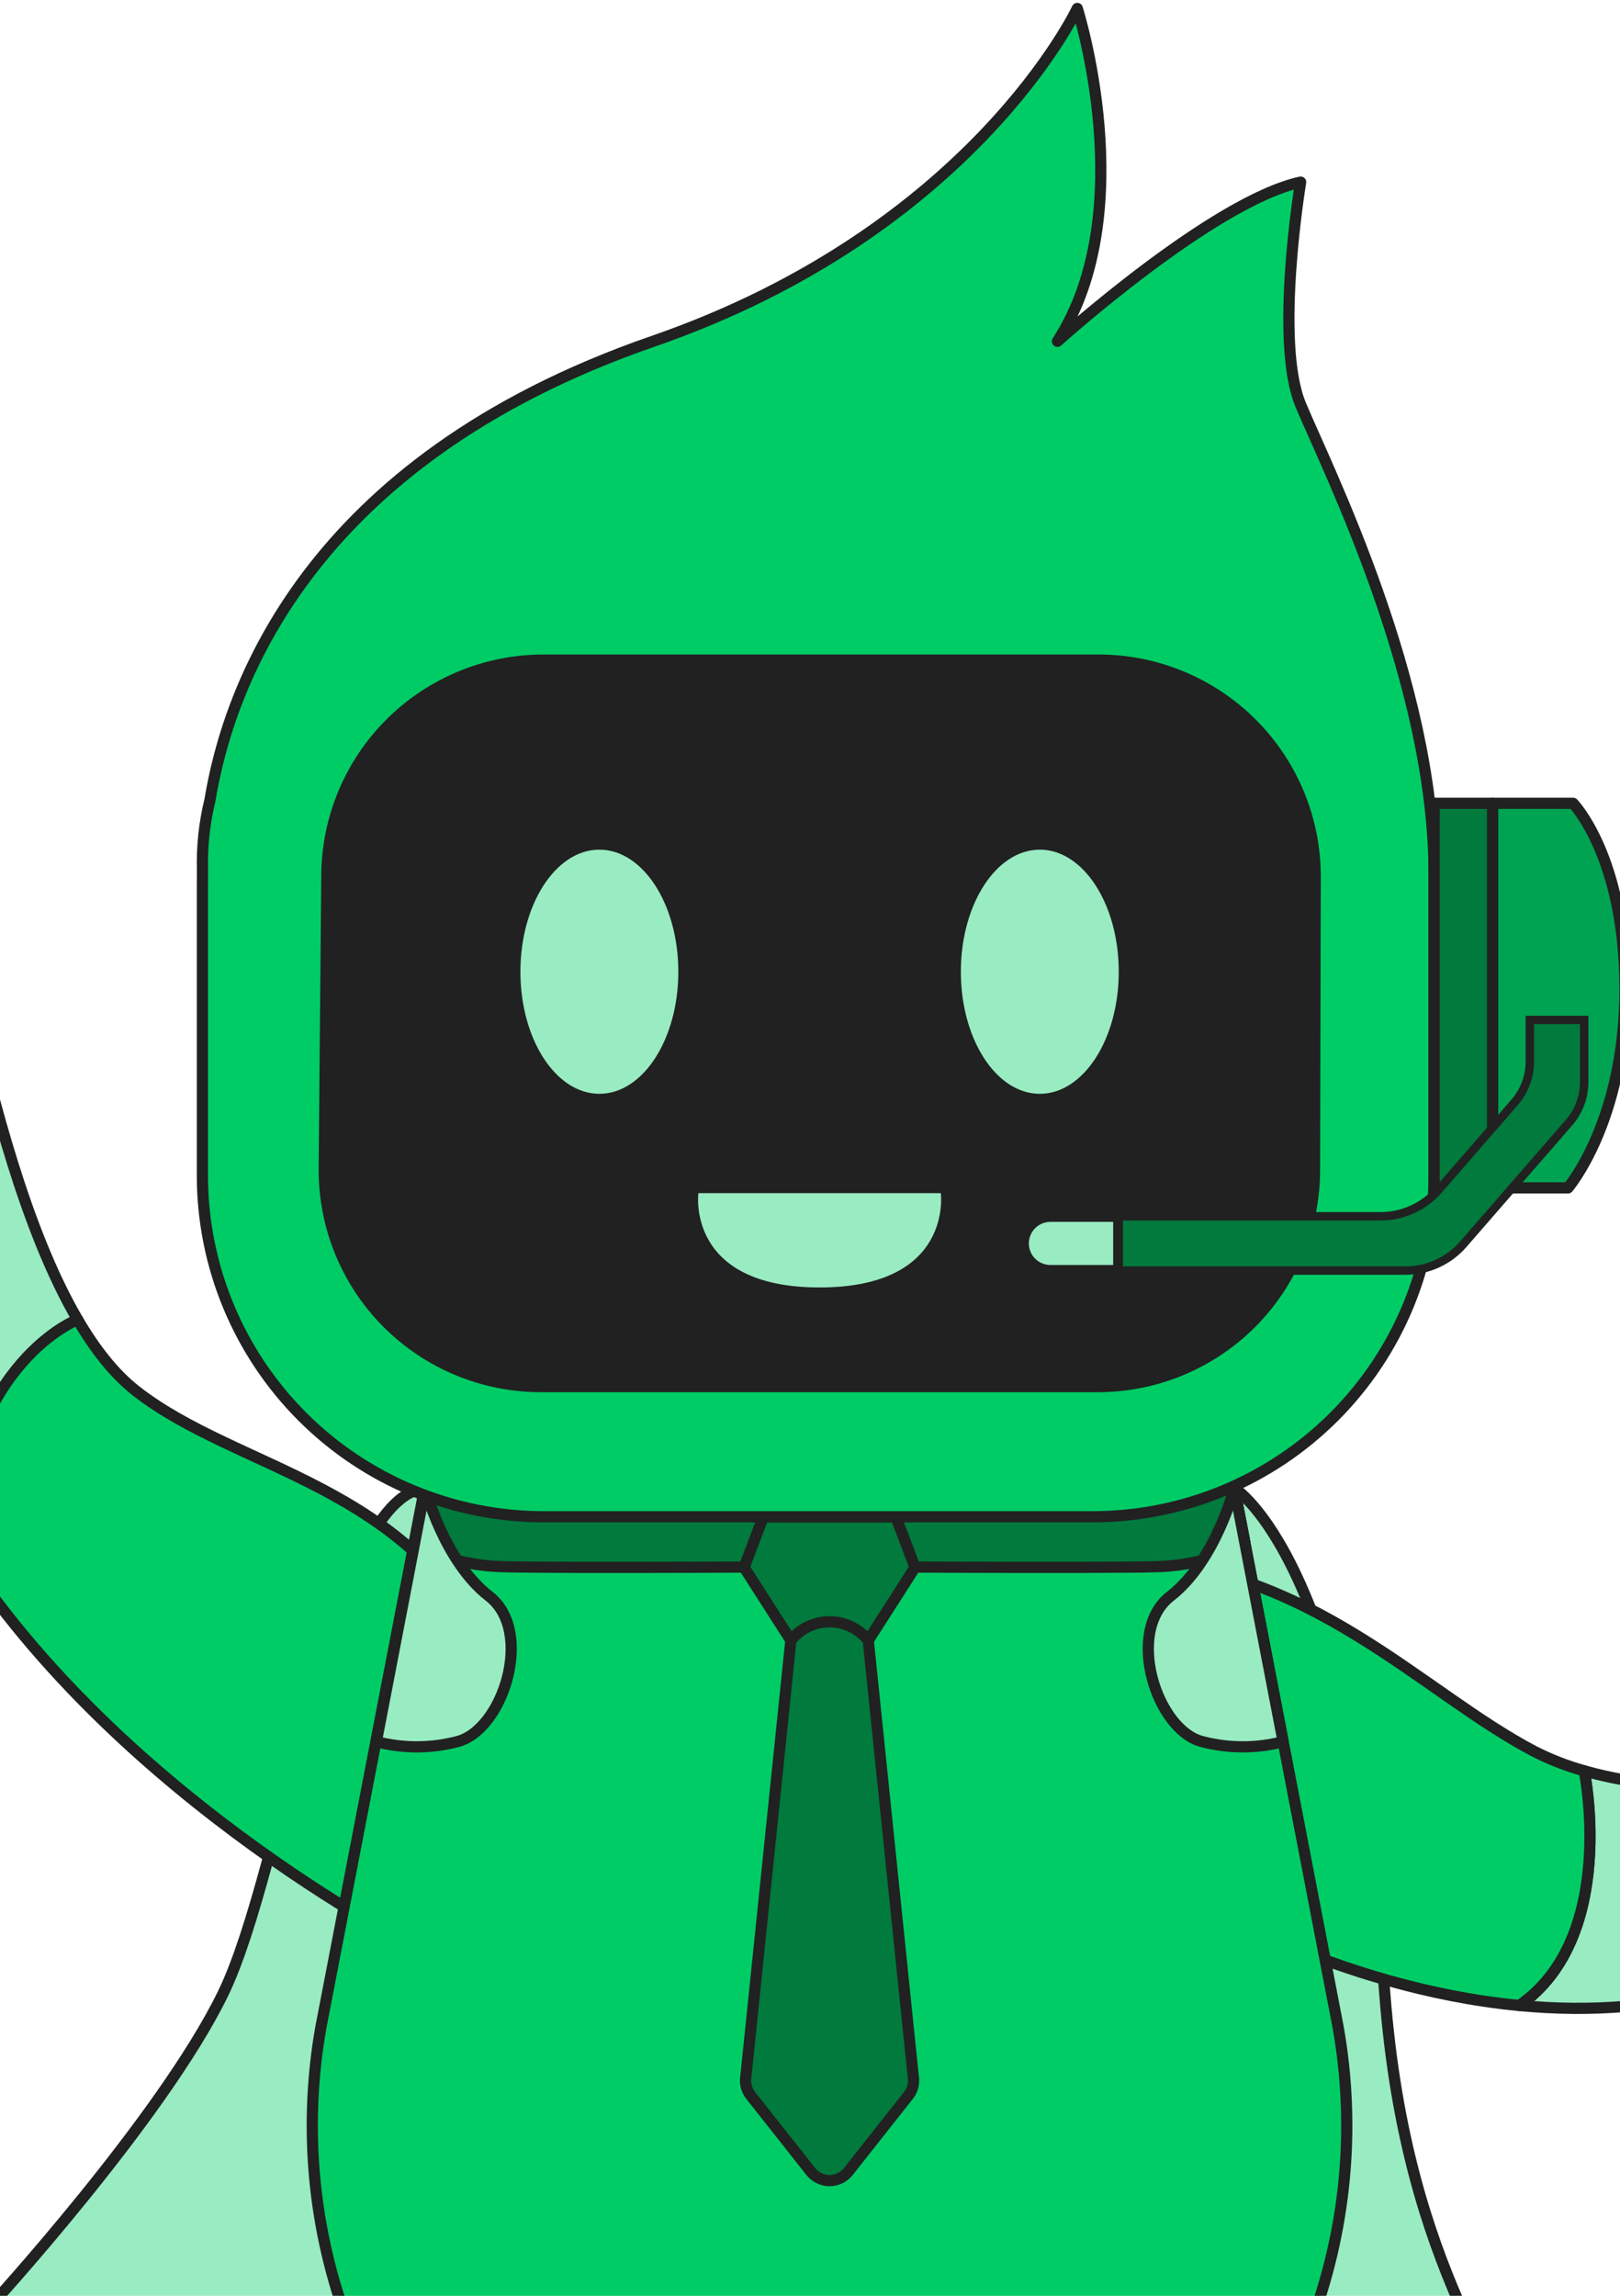 <svg width="252" height="357" viewBox="0 0 252 357" fill="none" xmlns="http://www.w3.org/2000/svg">
<g clip-path="url(#clip0_1831_18055)">
<path d="M192.008 231.413C192.008 231.413 210.302 242.3 215.409 309.98C218.813 354.418 235.708 369.725 236.339 381.628C236.339 381.628 216.264 371.424 211.013 381.628C205.763 391.832 204.237 392.965 189.112 389.564C173.987 386.164 167.507 379.191 149.465 386.73C131.423 394.269 137.176 369.913 112.959 375.014C88.742 380.115 86.432 381.628 76.218 386.73C66.004 391.832 66.3 377.66 55.529 377.66C44.758 377.66 45.011 387.486 36.31 385.974C27.609 384.462 22.392 364.054 15.543 360.086C8.695 356.118 -1.812 358.953 -1.812 358.953C-1.812 358.953 25.206 329.53 34.708 309.98C44.211 290.43 51.203 233.12 66.069 231.413C80.934 229.706 189.978 229.383 192.008 231.413Z" fill="#99EBC2" stroke="#212121" stroke-width="1.742" stroke-linejoin="round"/>
<path d="M302.983 286.512C282.858 309.271 258.07 313.938 236.339 311.86C251.786 301.174 246.431 275.366 246.431 275.366C261.978 279.803 283.283 278.156 297.463 276.207C298.725 276.035 300.009 276.252 301.144 276.83C302.278 277.408 303.209 278.32 303.81 279.442C304.411 280.564 304.654 281.842 304.506 283.106C304.358 284.37 303.827 285.559 302.983 286.512Z" fill="#99EBC2" stroke="#212121" stroke-width="1.742" stroke-linejoin="round"/>
<path d="M236.336 311.86C207.538 309.113 184.124 294.515 184.124 294.515L174.695 242.295C204.097 243.608 221.019 263.084 238.61 272.317C241.107 273.595 243.727 274.616 246.431 275.366C246.431 275.366 251.786 301.174 236.336 311.86Z" fill="#00CC66" stroke="#212121" stroke-width="1.742" stroke-linejoin="round"/>
<path d="M12.079 205.207C12.079 205.207 -4.887 211.679 -6.801 239.968C-21.203 217.238 -28.619 189.152 -16.676 156.855C-14.596 151.239 -5.642 152.109 -4.26 157.733C-1.201 170.18 3.795 191.056 12.079 205.207Z" fill="#99EBC2" stroke="#212121" stroke-width="1.742" stroke-linejoin="round"/>
<path d="M76.218 257.356L66.755 304.018C66.755 304.018 18.876 280.496 -6.799 239.968C-4.885 211.679 12.081 205.207 12.081 205.207C14.737 209.752 17.732 213.599 21.114 216.252C37.026 228.743 63.759 230.706 76.218 257.356Z" fill="#00CC66" stroke="#212121" stroke-width="1.742" stroke-linejoin="round"/>
<path d="M203.704 361.867L176.872 439.264C176.147 441.152 174.867 442.777 173.199 443.924C171.531 445.07 169.555 445.685 167.531 445.687H147.684C145.287 445.685 142.969 444.823 141.154 443.258C139.339 441.692 138.147 439.528 137.795 437.158L130.331 386.915C130.284 386.606 130.128 386.324 129.891 386.12C129.654 385.916 129.352 385.804 129.039 385.804C128.726 385.804 128.423 385.916 128.186 386.12C127.949 386.324 127.793 386.606 127.747 386.915L120.281 437.166C119.927 439.534 118.734 441.697 116.919 443.26C115.104 444.824 112.788 445.685 110.391 445.687H90.545C88.52 445.686 86.543 445.071 84.876 443.925C83.208 442.778 81.927 441.154 81.202 439.265L54.369 361.876C48.681 347.015 47.144 330.888 49.921 315.221L64.422 239.968L66.07 231.411H192.009L208.153 315.221C210.93 330.886 209.393 347.009 203.704 361.867Z" fill="#00CC66" stroke="#212121" stroke-width="1.742" stroke-linejoin="round"/>
<path d="M192.015 231.412H66.069L64.421 239.969C64.421 239.969 69.46 243.371 78.156 243.622C86.852 243.874 129.045 243.622 129.045 243.622C129.045 243.622 171.231 243.874 179.933 243.622C188.635 243.37 193.667 239.969 193.667 239.969L192.015 231.412Z" fill="#007A3D" stroke="#212121" stroke-width="1.742" stroke-linejoin="round"/>
<path d="M135.063 255.087L134.786 249.166L129.043 248.221L123.298 249.166L123.022 255.087L116.021 322.93C115.936 323.441 115.958 323.964 116.087 324.466C116.216 324.968 116.449 325.437 116.77 325.843L126.126 337.68C126.474 338.12 126.917 338.475 127.422 338.72C127.927 338.964 128.481 339.091 129.042 339.091C129.604 339.091 130.157 338.964 130.663 338.72C131.168 338.475 131.611 338.12 131.959 337.68L141.315 325.843C141.636 325.437 141.869 324.968 141.998 324.466C142.127 323.964 142.149 323.441 142.064 322.93L135.063 255.087Z" fill="#007A3D" stroke="#212121" stroke-width="1.742" stroke-linejoin="round"/>
<path d="M139.351 235.862H118.735L115.75 243.733L123.022 255.087C123.743 254.183 124.659 253.453 125.701 252.951C126.744 252.45 127.886 252.189 129.043 252.189C130.2 252.189 131.342 252.45 132.384 252.951C133.426 253.453 134.342 254.183 135.063 255.087L142.335 243.733L139.351 235.862Z" fill="#007A3D" stroke="#212121" stroke-width="1.742" stroke-linejoin="round"/>
<path d="M192.008 231.412C192.008 231.412 189.117 242.742 182.057 248.22C174.998 253.697 179.903 269.068 187.033 270.832C191.154 271.906 195.481 271.906 199.602 270.832L192.008 231.412Z" fill="#99EBC2" stroke="#212121" stroke-width="1.742" stroke-linejoin="round"/>
<path d="M66.136 231.412C66.136 231.412 69.027 242.742 76.087 248.22C83.147 253.698 78.241 269.068 71.112 270.832C66.991 271.906 62.663 271.906 58.542 270.832L66.136 231.412Z" fill="#99EBC2" stroke="#212121" stroke-width="1.742" stroke-linejoin="round"/>
<path d="M202.32 62.928C198.208 53.07 202.32 28.321 202.32 28.321C188.651 31.299 164.493 53.073 164.493 53.073C177.599 32.807 167.577 1.316 167.577 1.316C167.577 1.316 151.383 35.857 101.586 53.073C47.385 71.807 35.455 107.523 32.666 124.39C31.79 127.961 31.397 131.635 31.498 135.311C31.498 135.723 31.482 138.08 31.482 138.08V182.77C31.482 189.742 32.857 196.646 35.527 203.087C38.198 209.529 42.112 215.382 47.047 220.312C51.981 225.242 57.84 229.152 64.287 231.821C70.735 234.489 77.645 235.862 84.624 235.862H169.939C184.033 235.862 197.55 230.268 207.516 220.311C217.482 210.355 223.081 196.851 223.081 182.77V135.942C223.083 105.854 206.431 72.787 202.32 62.928Z" fill="#00CC66" stroke="#212121" stroke-width="1.742" stroke-linejoin="round"/>
<path d="M170.779 216.491H84.137C79.572 216.491 75.052 215.588 70.838 213.833C66.624 212.079 62.8 209.508 59.586 206.268C56.372 203.029 53.832 199.186 52.113 194.961C50.394 190.736 49.53 186.213 49.57 181.652L49.974 136.005C50.055 126.899 53.732 118.194 60.206 111.783C66.68 105.373 75.426 101.777 84.541 101.777H170.892C175.439 101.777 179.94 102.673 184.14 104.414C188.339 106.155 192.153 108.706 195.364 111.921C198.575 115.137 201.12 118.954 202.852 123.153C204.584 127.353 205.47 131.852 205.459 136.395L205.348 182.041C205.326 191.186 201.674 199.948 195.193 206.407C188.712 212.865 179.932 216.491 170.779 216.491Z" fill="#212121"/>
<path d="M93.236 170.092C100.019 170.092 105.518 161.593 105.518 151.108C105.518 140.623 100.019 132.123 93.236 132.123C86.452 132.123 80.953 140.623 80.953 151.108C80.953 161.593 86.452 170.092 93.236 170.092Z" fill="#99EBC2"/>
<path d="M161.747 170.092C168.53 170.092 174.029 161.593 174.029 151.108C174.029 140.623 168.53 132.123 161.747 132.123C154.964 132.123 149.465 140.623 149.465 151.108C149.465 161.593 154.964 170.092 161.747 170.092Z" fill="#99EBC2"/>
<path d="M108.638 185.539H146.345C146.345 185.539 148.33 200.202 127.491 200.202C106.652 200.202 108.638 185.539 108.638 185.539Z" fill="#99EBC2"/>
<path d="M232.184 124.914V184.725H243.903C243.903 184.725 252.78 174.37 252.78 153.802C252.78 133.234 244.701 124.918 244.701 124.918L232.184 124.914Z" fill="#00A352" stroke="#212121" stroke-width="1.742" stroke-linejoin="round"/>
<path d="M232.183 124.914H223.083V184.725H232.183V124.914Z" fill="#007A3D" stroke="#212121" stroke-width="1.742" stroke-linejoin="round"/>
<path d="M174.032 189.131V197.581H163.4C162.279 197.581 161.203 197.136 160.41 196.344C159.617 195.551 159.171 194.477 159.171 193.356C159.171 192.236 159.617 191.161 160.41 190.369C161.203 189.576 162.279 189.131 163.4 189.131H174.032Z" fill="#99EBC2" stroke="#212121" stroke-width="1.742" stroke-linejoin="round"/>
<path d="M246.433 158.602V168.245C246.433 170.57 245.593 172.817 244.068 174.573L237.978 181.57L227.633 193.465C226.512 194.759 225.125 195.797 223.566 196.507C222.007 197.216 220.313 197.582 218.6 197.578H174.032V189.131H214.742C216.455 189.133 218.148 188.766 219.707 188.056C221.265 187.347 222.653 186.311 223.775 185.018L235.609 171.413C237.134 169.657 237.974 167.41 237.974 165.085V158.602H246.433Z" fill="#007A3D" stroke="#212121" stroke-width="1.306" stroke-miterlimit="10"/>
</g>
<defs>
<clipPath id="clip0_1831_18055">
<rect width="330" height="447" fill="white" transform="translate(-24)"/>
</clipPath>
</defs>
</svg>
